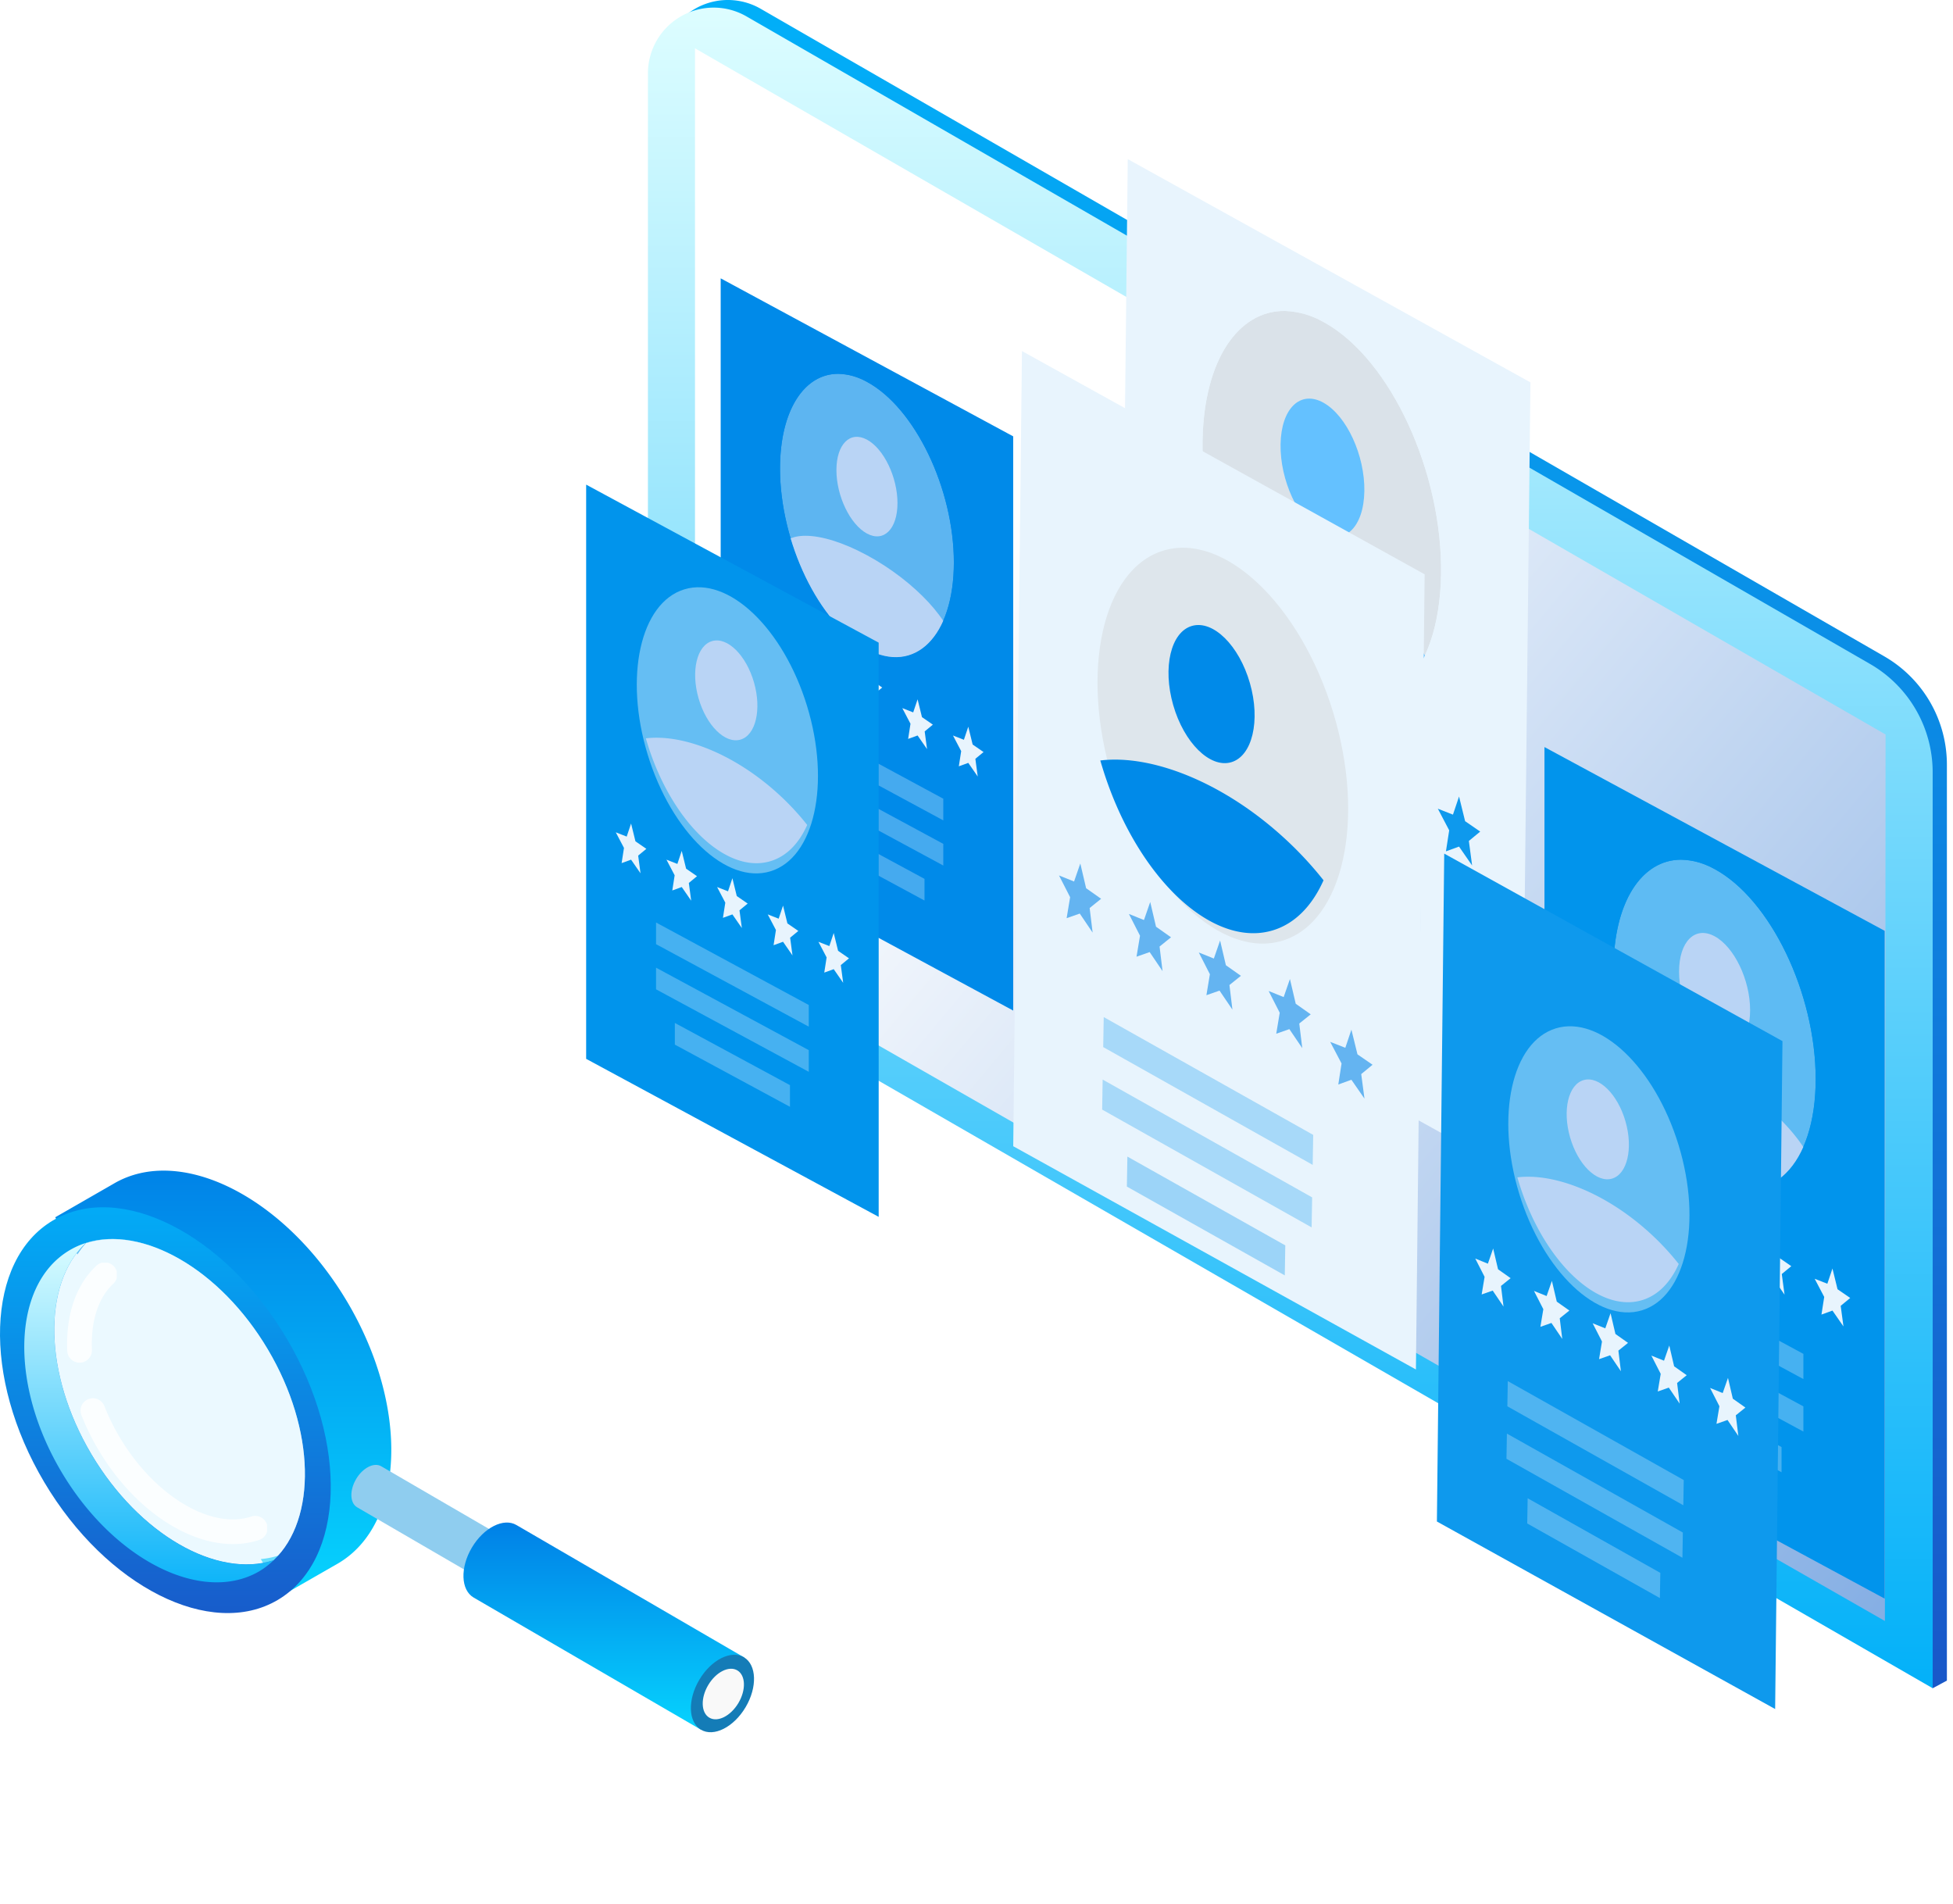 <svg xmlns="http://www.w3.org/2000/svg" xmlns:xlink="http://www.w3.org/1999/xlink" width="600.371" height="585.283" viewBox="0 0 600.371 585.283">
  <defs>
    <linearGradient id="linear-gradient" x1="0.5" x2="0.5" y2="1" gradientUnits="objectBoundingBox">
      <stop offset="0" stop-color="#01b0f9"/>
      <stop offset="1" stop-color="#1957c8"/>
    </linearGradient>
    <linearGradient id="linear-gradient-2" x1="0.5" x2="0.5" y2="1" gradientUnits="objectBoundingBox">
      <stop offset="0" stop-color="#dffeff"/>
      <stop offset="1" stop-color="#01b0f9"/>
    </linearGradient>
    <linearGradient id="linear-gradient-3" x1="0.542" y1="0.044" x2="1.508" y2="1.094" gradientUnits="objectBoundingBox">
      <stop offset="0" stop-color="#fff"/>
      <stop offset="1" stop-color="#548ed9"/>
    </linearGradient>
    <filter id="Path_8911" x="328.619" y="36.429" width="155.867" height="340.408" filterUnits="userSpaceOnUse">
      <feOffset dy="3" input="SourceAlpha"/>
      <feGaussianBlur stdDeviation="4.5" result="blur"/>
      <feFlood flood-opacity="0.161"/>
      <feComposite operator="in" in2="blur"/>
      <feComposite in="SourceGraphic"/>
    </filter>
    <clipPath id="clip-path">
      <path id="Path_8915" data-name="Path 8915" d="M0,40.311c0,31.412,16.566,65.821,37.006,76.86s37.006-5.478,37.006-36.887S57.44,14.463,37.006,3.426A25.9,25.9,0,0,0,24.73,0C10.327,0,0,15.514,0,40.311" fill="none"/>
    </clipPath>
    <clipPath id="clip-path-2">
      <rect id="Rectangle_3795" data-name="Rectangle 3795" width="74.006" height="120.601" fill="none"/>
    </clipPath>
    <clipPath id="clip-path-3">
      <rect id="Rectangle_3796" data-name="Rectangle 3796" width="65.005" height="44.334" fill="none"/>
    </clipPath>
    <clipPath id="clip-path-5">
      <rect id="Rectangle_3798" data-name="Rectangle 3798" width="49.005" height="35.692" fill="none"/>
    </clipPath>
    <filter id="Path_8923" x="433.007" y="235.829" width="31.023" height="39.197" filterUnits="userSpaceOnUse">
      <feOffset dy="3" input="SourceAlpha"/>
      <feGaussianBlur stdDeviation="3" result="blur-2"/>
      <feFlood flood-opacity="0.161"/>
      <feComposite operator="in" in2="blur-2"/>
      <feComposite in="SourceGraphic"/>
    </filter>
    <filter id="Path_8911-2" x="288.424" y="87.819" width="170.867" height="355.407" filterUnits="userSpaceOnUse">
      <feOffset dy="-10" input="SourceAlpha"/>
      <feGaussianBlur stdDeviation="7" result="blur-3"/>
      <feFlood flood-opacity="0.161"/>
      <feComposite operator="in" in2="blur-3"/>
      <feComposite in="SourceGraphic"/>
    </filter>
    <clipPath id="clip-path-6">
      <rect id="Rectangle_3796-3" data-name="Rectangle 3796" width="65.005" height="44.334" fill="#0e99ed"/>
    </clipPath>
    <clipPath id="clip-path-8">
      <rect id="Rectangle_3798-2" data-name="Rectangle 3798" width="49.005" height="35.692" fill="#0e99ed"/>
    </clipPath>
    <filter id="Path_8919" x="315.436" y="257.256" width="31.312" height="39.385" filterUnits="userSpaceOnUse">
      <feOffset dy="3" input="SourceAlpha"/>
      <feGaussianBlur stdDeviation="3" result="blur-4"/>
      <feFlood flood-opacity="0.161"/>
      <feComposite operator="in" in2="blur-4"/>
      <feComposite in="SourceGraphic"/>
    </filter>
    <filter id="Path_8920" x="336.886" y="269.164" width="31.315" height="39.387" filterUnits="userSpaceOnUse">
      <feOffset dy="3" input="SourceAlpha"/>
      <feGaussianBlur stdDeviation="3" result="blur-5"/>
      <feFlood flood-opacity="0.161"/>
      <feComposite operator="in" in2="blur-5"/>
      <feComposite in="SourceGraphic"/>
    </filter>
    <filter id="Path_8921" x="358.327" y="281.062" width="31.314" height="39.381" filterUnits="userSpaceOnUse">
      <feOffset dy="3" input="SourceAlpha"/>
      <feGaussianBlur stdDeviation="3" result="blur-6"/>
      <feFlood flood-opacity="0.161"/>
      <feComposite operator="in" in2="blur-6"/>
      <feComposite in="SourceGraphic"/>
    </filter>
    <filter id="Path_8922" x="379.757" y="292.96" width="31.311" height="39.38" filterUnits="userSpaceOnUse">
      <feOffset dy="3" input="SourceAlpha"/>
      <feGaussianBlur stdDeviation="3" result="blur-7"/>
      <feFlood flood-opacity="0.161"/>
      <feComposite operator="in" in2="blur-7"/>
      <feComposite in="SourceGraphic"/>
    </filter>
    <filter id="Path_8923-2" x="399.918" y="307.497" width="31.023" height="39.197" filterUnits="userSpaceOnUse">
      <feOffset dy="3" input="SourceAlpha"/>
      <feGaussianBlur stdDeviation="3" result="blur-8"/>
      <feFlood flood-opacity="0.161"/>
      <feComposite operator="in" in2="blur-8"/>
      <feComposite in="SourceGraphic"/>
    </filter>
    <filter id="Path_8924" x="188.544" y="52.554" width="155.925" height="291.07" filterUnits="userSpaceOnUse">
      <feOffset dy="3" input="SourceAlpha"/>
      <feGaussianBlur stdDeviation="11" result="blur-9"/>
      <feFlood flood-opacity="0.161"/>
      <feComposite operator="in" in2="blur-9"/>
      <feComposite in="SourceGraphic"/>
    </filter>
    <clipPath id="clip-path-9">
      <path id="Path_8928" data-name="Path 8928" d="M27.172,115.8c0,22.684,11.965,47.538,26.725,55.51s26.723-3.959,26.723-26.643S68.656,97.131,53.9,89.16a18.709,18.709,0,0,0-8.866-2.475c-10.4,0-17.86,11.2-17.86,29.114" transform="translate(-27.171 -86.685)" fill="none"/>
    </clipPath>
    <clipPath id="clip-path-10">
      <rect id="Rectangle_3800" data-name="Rectangle 3800" width="53.447" height="87.098" fill="none"/>
    </clipPath>
    <clipPath id="clip-path-11">
      <rect id="Rectangle_3801" data-name="Rectangle 3801" width="46.949" height="32.019" fill="none"/>
    </clipPath>
    <clipPath id="clip-path-13">
      <rect id="Rectangle_3803" data-name="Rectangle 3803" width="35.394" height="25.777" fill="none"/>
    </clipPath>
    <filter id="Path_8935" x="268.373" y="205.951" width="27.403" height="33.311" filterUnits="userSpaceOnUse">
      <feOffset dy="3" input="SourceAlpha"/>
      <feGaussianBlur stdDeviation="3" result="blur-10"/>
      <feFlood flood-opacity="0.161"/>
      <feComposite operator="in" in2="blur-10"/>
      <feComposite in="SourceGraphic"/>
    </filter>
    <filter id="Path_8936" x="283.956" y="214.372" width="27.4" height="33.311" filterUnits="userSpaceOnUse">
      <feOffset dy="3" input="SourceAlpha"/>
      <feGaussianBlur stdDeviation="3" result="blur-11"/>
      <feFlood flood-opacity="0.161"/>
      <feComposite operator="in" in2="blur-11"/>
      <feComposite in="SourceGraphic"/>
    </filter>
    <filter id="Path_8924-2" x="157.69" y="126.461" width="134.925" height="270.07" filterUnits="userSpaceOnUse">
      <feOffset dy="3" input="SourceAlpha"/>
      <feGaussianBlur stdDeviation="7.5" result="blur-12"/>
      <feFlood flood-opacity="0.161"/>
      <feComposite operator="in" in2="blur-12"/>
      <feComposite in="SourceGraphic"/>
    </filter>
    <filter id="Path_8932" x="180.296" y="244.125" width="27.403" height="33.311" filterUnits="userSpaceOnUse">
      <feOffset dy="3" input="SourceAlpha"/>
      <feGaussianBlur stdDeviation="3" result="blur-13"/>
      <feFlood flood-opacity="0.161"/>
      <feComposite operator="in" in2="blur-13"/>
      <feComposite in="SourceGraphic"/>
    </filter>
    <filter id="Path_8933" x="195.868" y="252.535" width="27.401" height="33.311" filterUnits="userSpaceOnUse">
      <feOffset dy="3" input="SourceAlpha"/>
      <feGaussianBlur stdDeviation="3" result="blur-14"/>
      <feFlood flood-opacity="0.161"/>
      <feComposite operator="in" in2="blur-14"/>
      <feComposite in="SourceGraphic"/>
    </filter>
    <filter id="Path_8934" x="211.444" y="260.946" width="27.401" height="33.311" filterUnits="userSpaceOnUse">
      <feOffset dy="3" input="SourceAlpha"/>
      <feGaussianBlur stdDeviation="3" result="blur-15"/>
      <feFlood flood-opacity="0.161"/>
      <feComposite operator="in" in2="blur-15"/>
      <feComposite in="SourceGraphic"/>
    </filter>
    <filter id="Path_8935-2" x="227.009" y="269.358" width="27.403" height="33.311" filterUnits="userSpaceOnUse">
      <feOffset dy="3" input="SourceAlpha"/>
      <feGaussianBlur stdDeviation="3" result="blur-16"/>
      <feFlood flood-opacity="0.161"/>
      <feComposite operator="in" in2="blur-16"/>
      <feComposite in="SourceGraphic"/>
    </filter>
    <filter id="Path_8936-2" x="242.593" y="277.779" width="27.4" height="33.311" filterUnits="userSpaceOnUse">
      <feOffset dy="3" input="SourceAlpha"/>
      <feGaussianBlur stdDeviation="3" result="blur-17"/>
      <feFlood flood-opacity="0.161"/>
      <feComposite operator="in" in2="blur-17"/>
      <feComposite in="SourceGraphic"/>
    </filter>
    <filter id="Path_8937" x="453.786" y="208.629" width="146.585" height="303.756" filterUnits="userSpaceOnUse">
      <feOffset dy="3" input="SourceAlpha"/>
      <feGaussianBlur stdDeviation="7" result="blur-18"/>
      <feFlood flood-opacity="0.161"/>
      <feComposite operator="in" in2="blur-18"/>
      <feComposite in="SourceGraphic"/>
    </filter>
    <clipPath id="clip-path-17">
      <path id="Path_8941" data-name="Path 8941" d="M0,33.858C0,60.242,13.918,89.147,31.081,98.42s31.078-4.6,31.078-30.985S48.245,12.149,31.081,2.879A21.74,21.74,0,0,0,20.773,0C8.677,0,0,13.03,0,33.858" fill="none"/>
    </clipPath>
    <clipPath id="clip-path-18">
      <rect id="Rectangle_3805" data-name="Rectangle 3805" width="62.16" height="101.297" fill="none"/>
    </clipPath>
    <clipPath id="clip-path-19">
      <rect id="Rectangle_3806" data-name="Rectangle 3806" width="54.604" height="37.238" fill="none"/>
    </clipPath>
    <clipPath id="clip-path-21">
      <rect id="Rectangle_3808" data-name="Rectangle 3808" width="41.164" height="29.98" fill="none"/>
    </clipPath>
    <filter id="Path_8948" x="530.736" y="371.129" width="28.928" height="35.81" filterUnits="userSpaceOnUse">
      <feOffset dy="3" input="SourceAlpha"/>
      <feGaussianBlur stdDeviation="3" result="blur-19"/>
      <feFlood flood-opacity="0.161"/>
      <feComposite operator="in" in2="blur-19"/>
      <feComposite in="SourceGraphic"/>
    </filter>
    <filter id="Path_8949" x="548.847" y="380.909" width="28.928" height="35.81" filterUnits="userSpaceOnUse">
      <feOffset dy="3" input="SourceAlpha"/>
      <feGaussianBlur stdDeviation="3" result="blur-20"/>
      <feFlood flood-opacity="0.161"/>
      <feComposite operator="in" in2="blur-20"/>
      <feComposite in="SourceGraphic"/>
    </filter>
    <filter id="Path_8937-2" x="413.94" y="238.15" width="159.244" height="314.243" filterUnits="userSpaceOnUse">
      <feOffset dy="3" input="SourceAlpha"/>
      <feGaussianBlur stdDeviation="8.5" result="blur-21"/>
      <feFlood flood-opacity="0.161"/>
      <feComposite operator="in" in2="blur-21"/>
      <feComposite in="SourceGraphic"/>
    </filter>
    <filter id="Path_8945" x="443.055" y="375.978" width="29.188" height="35.964" filterUnits="userSpaceOnUse">
      <feOffset dy="3" input="SourceAlpha"/>
      <feGaussianBlur stdDeviation="3" result="blur-22"/>
      <feFlood flood-opacity="0.161"/>
      <feComposite operator="in" in2="blur-22"/>
      <feComposite in="SourceGraphic"/>
    </filter>
    <filter id="Path_8946" x="461.068" y="385.976" width="29.188" height="35.964" filterUnits="userSpaceOnUse">
      <feOffset dy="3" input="SourceAlpha"/>
      <feGaussianBlur stdDeviation="3" result="blur-23"/>
      <feFlood flood-opacity="0.161"/>
      <feComposite operator="in" in2="blur-23"/>
      <feComposite in="SourceGraphic"/>
    </filter>
    <filter id="Path_8947" x="479.072" y="395.974" width="29.188" height="35.964" filterUnits="userSpaceOnUse">
      <feOffset dy="3" input="SourceAlpha"/>
      <feGaussianBlur stdDeviation="3" result="blur-24"/>
      <feFlood flood-opacity="0.161"/>
      <feComposite operator="in" in2="blur-24"/>
      <feComposite in="SourceGraphic"/>
    </filter>
    <filter id="Path_8948-2" x="497.096" y="405.962" width="29.178" height="35.964" filterUnits="userSpaceOnUse">
      <feOffset dy="3" input="SourceAlpha"/>
      <feGaussianBlur stdDeviation="3" result="blur-25"/>
      <feFlood flood-opacity="0.161"/>
      <feComposite operator="in" in2="blur-25"/>
      <feComposite in="SourceGraphic"/>
    </filter>
    <filter id="Path_8949-2" x="515.1" y="415.961" width="29.178" height="35.964" filterUnits="userSpaceOnUse">
      <feOffset dy="3" input="SourceAlpha"/>
      <feGaussianBlur stdDeviation="3" result="blur-26"/>
      <feFlood flood-opacity="0.161"/>
      <feComposite operator="in" in2="blur-26"/>
      <feComposite in="SourceGraphic"/>
    </filter>
    <filter id="Ellipse_1598" x="176.865" y="164.67" width="93.476" height="119.633" filterUnits="userSpaceOnUse">
      <feOffset dy="3" input="SourceAlpha"/>
      <feGaussianBlur stdDeviation="3" result="blur-27"/>
      <feFlood flood-opacity="0.161"/>
      <feComposite operator="in" in2="blur-27"/>
      <feComposite in="SourceGraphic"/>
    </filter>
    <filter id="Ellipse_1598-2" x="444.776" y="299.611" width="93.476" height="119.633" filterUnits="userSpaceOnUse">
      <feOffset dy="3" input="SourceAlpha"/>
      <feGaussianBlur stdDeviation="3" result="blur-28"/>
      <feFlood flood-opacity="0.161"/>
      <feComposite operator="in" in2="blur-28"/>
      <feComposite in="SourceGraphic"/>
    </filter>
    <filter id="Ellipse_1598-3" x="304.206" y="139.401" width="143.411" height="179.598" filterUnits="userSpaceOnUse">
      <feOffset dx="3" dy="3" input="SourceAlpha"/>
      <feGaussianBlur stdDeviation="6.5" result="blur-29"/>
      <feFlood flood-opacity="0.161"/>
      <feComposite operator="in" in2="blur-29"/>
      <feComposite in="SourceGraphic"/>
    </filter>
    <linearGradient id="linear-gradient-4" x1="0.5" x2="0.5" y2="1" gradientUnits="objectBoundingBox">
      <stop offset="0" stop-color="#007ee6"/>
      <stop offset="1" stop-color="#06d3fe"/>
    </linearGradient>
    <clipPath id="clip-path-25">
      <rect id="Rectangle_3775" data-name="Rectangle 3775" width="77.048" height="99.964" fill="none"/>
    </clipPath>
    <clipPath id="clip-path-26">
      <rect id="Rectangle_3776" data-name="Rectangle 3776" width="57.396" height="44.955" fill="none"/>
    </clipPath>
    <clipPath id="clip-path-27">
      <rect id="Rectangle_3777" data-name="Rectangle 3777" width="15.282" height="30.721" fill="none"/>
    </clipPath>
  </defs>
  <g id="Group_10852" data-name="Group 10852" transform="translate(-13653.017 2649.468)">
    <g id="Group_9119" data-name="Group 9119" transform="translate(13833.205 -2649.493)">
      <g id="Group_9108" data-name="Group 9108" transform="translate(-0.004 0.028)">
        <g id="Group_8978" data-name="Group 8978" transform="translate(15.489)">
          <g id="Group_9023" data-name="Group 9023">
            <path id="Path_8587" data-name="Path 8587" d="M571.78,201.78,226.365,2.726a20.2,20.2,0,0,0-30.293,17.507V289.01L584.3,512.736l2.341,6.206,4.372-2.338V235.063a38.417,38.417,0,0,0-19.23-33.281" transform="translate(-188.192 -0.027)" fill="url(#linear-gradient)"/>
            <path id="Path_8589" data-name="Path 8589" d="M589.427,517.452,194.486,289.858V21.08A20.206,20.206,0,0,1,224.779,3.574L570.191,202.628a38.409,38.409,0,0,1,19.234,33.282Z" transform="translate(-190.978 1.462)" fill="url(#linear-gradient-2)"/>
            <path id="Path_8590" data-name="Path 8590" d="M565.521,488.8,199.732,279.617V5.4l366,210.913Z" transform="translate(-181.757 9.453)" fill="url(#linear-gradient-3)"/>
            <path id="Path_8591" data-name="Path 8591" d="M218.831,139.7l-24.939-14.43c-1.108-.64-.83-1.842.623-2.68l10.843-6.253a5.218,5.218,0,0,1,4.632-.355l24.942,14.427c1.108.64.826,1.839-.623,2.68l-10.842,6.25a5.232,5.232,0,0,1-4.635.355" transform="translate(-193.214 203.053)" fill="#507ca0"/>
            <path id="Path_8592" data-name="Path 8592" d="M230.188,146.265l-24.946-14.427c-1.108-.64-.83-1.839.623-2.677l10.843-6.253a5.226,5.226,0,0,1,4.635-.358l24.942,14.43c1.106.64.828,1.839-.626,2.677l-10.843,6.253a5.218,5.218,0,0,1-4.632.355" transform="translate(-173.266 214.593)" fill="#507ca0"/>
            <path id="Path_8605" data-name="Path 8605" d="M226.354,149.73" transform="translate(-134.99 263.032)" fill="#507ca0"/>
            <path id="Path_8620" data-name="Path 8620" d="M261.731,181.795" transform="translate(-72.836 319.367)" fill="#507ca0"/>
            <path id="Path_8650" data-name="Path 8650" d="M254.319,212.307" transform="translate(-85.858 372.973)" fill="#507ca0"/>
            <path id="Path_8652" data-name="Path 8652" d="M218.831,139.4l-24.939-14.42c-1.108-.64-.83-1.842.623-2.677l10.841-6.258a5.226,5.226,0,0,1,4.632-.355l24.944,14.432c1.108.64.826,1.833-.623,2.677l-10.842,6.249a5.215,5.215,0,0,1-4.635.355" transform="translate(-193.214 202.544)" fill="#5e8ab5"/>
            <path id="Path_8653" data-name="Path 8653" d="M230.188,145.975l-24.946-14.427c-1.108-.64-.83-1.839.623-2.677l10.843-6.253a5.226,5.226,0,0,1,4.635-.358l24.942,14.43c1.106.64.828,1.839-.626,2.677l-10.843,6.253a5.226,5.226,0,0,1-4.632.356" transform="translate(-173.266 214.083)" fill="#5e8ab5"/>
          </g>
        </g>
        <g id="Group_9102" data-name="Group 9102" transform="translate(160.564 49.2)">
          <g id="Group_9099" data-name="Group 9099" transform="translate(5.3) rotate(0.974)">
            <g transform="matrix(1, -0.02, 0.02, 1, -346.83, -43.31)" filter="url(#Path_8911)">
              <path id="Path_8911-3" data-name="Path 8911" d="M124.51,311.637,0,244.386V0L122.9,66.385l1.606.867V311.638Z" transform="translate(346.46 46.93) rotate(0.8)" fill="#e8f4fd"/>
            </g>
            <g id="Group_9055" data-name="Group 9055" transform="translate(25.085 45.536)">
              <g id="Group_9054" data-name="Group 9054" clip-path="url(#clip-path)">
                <g id="Group_9053" data-name="Group 9053" transform="translate(-0.001 -0.003)" opacity="0.3">
                  <g id="Group_9052" data-name="Group 9052">
                    <g id="Group_9051" data-name="Group 9051" clip-path="url(#clip-path-2)">
                      <path id="Path_8912" data-name="Path 8912" d="M74.011,80.286c0,31.41-16.566,47.926-37.006,36.887S0,71.726,0,40.312,16.569-7.612,37.006,3.427s37.006,45.447,37.006,76.86" transform="translate(-0.002)" fill="#b8b8b8"/>
                    </g>
                  </g>
                </g>
                <path id="Path_8913" data-name="Path 8913" d="M26,28.207c0,11.036-5.82,16.839-13,12.96S0,25.2,0,14.164,5.823-2.675,13,1.2s13,15.966,13,27" transform="translate(24.001 26.815)" fill="#64c1ff"/>
                <path id="Path_8914" data-name="Path 8914" d="M74.011,48.249c0,11.036-16.566,11.036-37.006,0S0,19.316,0,8.277s16.566-11.033,37.006,0S74.011,37.214,74.011,48.249" transform="translate(-0.003 68.925)" fill="#64c1ff"/>
              </g>
            </g>
            <g id="Group_9058" data-name="Group 9058" transform="translate(29.586 210.481)" opacity="0.3">
              <g id="Group_9057" data-name="Group 9057">
                <g id="Group_9056" data-name="Group 9056" clip-path="url(#clip-path-3)">
                  <path id="Path_8916" data-name="Path 8916" d="M65,44.334,0,9.225V0L65,35.112Z" fill="#64b4f1"/>
                </g>
              </g>
            </g>
            <g id="Group_9061" data-name="Group 9061" transform="translate(29.586 191.267)" opacity="0.3">
              <g id="Group_9060" data-name="Group 9060">
                <g id="Group_9059" data-name="Group 9059" clip-path="url(#clip-path-3)">
                  <path id="Path_8917" data-name="Path 8917" d="M65,44.334,0,9.225V0L65,35.112Z" transform="translate(0 0.001)" fill="#64b4f1"/>
                </g>
              </g>
            </g>
            <g id="Group_9064" data-name="Group 9064" transform="translate(37.585 234.016)" opacity="0.3">
              <g id="Group_9063" data-name="Group 9063">
                <g id="Group_9062" data-name="Group 9062" clip-path="url(#clip-path-5)">
                  <path id="Path_8918" data-name="Path 8918" d="M49,35.691,0,9.222V0L49,26.469Z" transform="translate(0.001 0.001)" fill="#7364ff"/>
                </g>
              </g>
            </g>
            <path id="Path_8919-2" data-name="Path 8919" d="M6.505,0,8.369,7.581l4.645,3.2L9.525,13.658l1,7.543-4.02-5.807L2.486,16.855l1-6.459L0,3.752,4.645,5.565Z" transform="translate(12.452 144.976)" fill="#7364ff"/>
            <path id="Path_8920-2" data-name="Path 8920" d="M6.505,0,8.373,7.581l4.645,3.2L9.528,13.66l1,7.543L6.505,15.394,2.483,16.855l1-6.459L0,3.752,4.645,5.565Z" transform="translate(34.014 156.623)" fill="#7364ff"/>
            <path id="Path_8921-2" data-name="Path 8921" d="M6.505,0,8.373,7.581l4.645,3.2-3.49,2.87,1,7.546L6.5,15.4,2.483,16.855l1-6.459L0,3.752,4.649,5.565Z" transform="translate(55.578 168.271)" fill="#7364ff"/>
            <path id="Path_8922-2" data-name="Path 8922" d="M6.505,0,8.369,7.581l4.645,3.2L9.525,13.65l1,7.546L6.5,15.4l-4.017,1.46,1-6.459L0,3.752l4.642,1.82Z" transform="translate(77.145 179.918)" fill="#7364ff"/>
          </g>
          <g transform="matrix(1, 0, 0, 1, -340.75, -49.2)" filter="url(#Path_8923)">
            <path id="Path_8923-3" data-name="Path 8923" d="M102.036,129.726l1.864,7.581,4.642,3.2-3.487,2.873,1,7.543-4.023-5.806-4.023,1.461,1-6.459-3.49-6.644,4.645,1.819Z" transform="translate(346.49 112.1)" fill="#0e99ed"/>
          </g>
        </g>
        <g id="Group_9104" data-name="Group 9104" transform="translate(127.655 120.978)">
          <g id="Group_9099-2" data-name="Group 9099" transform="translate(5.3) rotate(0.974)">
            <g transform="matrix(1, -0.02, 0.02, 1, -315.15, -115.64)" filter="url(#Path_8911-2)">
              <path id="Path_8911-4" data-name="Path 8911" d="M124.51,311.637,0,244.386V0L124.51,67.252Z" transform="translate(313.77 118.82) rotate(0.8)" fill="#e8f4fd"/>
            </g>
            <g id="Group_9058-2" data-name="Group 9058" transform="translate(29.411 210.384)" opacity="0.3">
              <g id="Group_9057-2" data-name="Group 9057">
                <g id="Group_9056-2" data-name="Group 9056" clip-path="url(#clip-path-6)">
                  <path id="Path_8916-2" data-name="Path 8916" d="M65,44.334,0,9.225V0L65,35.112Z" fill="#0e99ed"/>
                </g>
              </g>
            </g>
            <g id="Group_9061-2" data-name="Group 9061" transform="translate(29.411 191.17)" opacity="0.3">
              <g id="Group_9060-2" data-name="Group 9060">
                <g id="Group_9059-2" data-name="Group 9059" clip-path="url(#clip-path-3)">
                  <path id="Path_8917-2" data-name="Path 8917" d="M65,44.334,0,9.225V0L65,35.112Z" transform="translate(0 0.001)" fill="#0e99ed"/>
                </g>
              </g>
            </g>
            <g id="Group_9064-2" data-name="Group 9064" transform="translate(37.41 233.92)" opacity="0.35">
              <g id="Group_9063-2" data-name="Group 9063">
                <g id="Group_9062-2" data-name="Group 9062" clip-path="url(#clip-path-8)">
                  <path id="Path_8918-2" data-name="Path 8918" d="M49,35.691,0,9.222V0L49,26.469Z" transform="translate(0.001 0.001)" fill="#0e99ed"/>
                </g>
              </g>
            </g>
            <g transform="matrix(1, -0.02, 0.02, 1, -315.15, -115.64)" filter="url(#Path_8919)">
              <path id="Path_8919-3" data-name="Path 8919" d="M6.505,0,8.369,7.581l4.645,3.2L9.525,13.658l1,7.543-4.02-5.807L2.486,16.855l1-6.459L0,3.752,4.645,5.565Z" transform="translate(324.73 263.26) rotate(0.8)" fill="#64b4f1"/>
            </g>
            <g transform="matrix(1, -0.02, 0.02, 1, -315.15, -115.64)" filter="url(#Path_8920)">
              <path id="Path_8920-3" data-name="Path 8920" d="M6.505,0,8.373,7.581l4.645,3.2L9.528,13.66l1,7.543L6.505,15.394,2.483,16.855l1-6.459L0,3.752,4.645,5.565Z" transform="translate(346.18 275.16) rotate(0.8)" fill="#64b4f1"/>
            </g>
            <g transform="matrix(1, -0.02, 0.02, 1, -315.15, -115.64)" filter="url(#Path_8921)">
              <path id="Path_8921-3" data-name="Path 8921" d="M6.505,0,8.373,7.581l4.645,3.2-3.49,2.87,1,7.546L6.5,15.4,2.483,16.855l1-6.459L0,3.752,4.649,5.565Z" transform="translate(367.62 287.06) rotate(0.8)" fill="#64b4f1"/>
            </g>
            <g transform="matrix(1, -0.02, 0.02, 1, -315.15, -115.64)" filter="url(#Path_8922)">
              <path id="Path_8922-3" data-name="Path 8922" d="M6.505,0,8.369,7.581l4.645,3.2L9.525,13.65l1,7.546L6.5,15.4l-4.017,1.46,1-6.459L0,3.752l4.642,1.82Z" transform="translate(389.05 298.96) rotate(0.8)" fill="#64b4f1"/>
            </g>
          </g>
          <g transform="matrix(1, 0, 0, 1, -307.84, -120.98)" filter="url(#Path_8923-2)">
            <path id="Path_8923-4" data-name="Path 8923" d="M102.036,129.726l1.864,7.581,4.642,3.2-3.487,2.873,1,7.543-4.023-5.806-4.023,1.461,1-6.459-3.49-6.644,4.645,1.819Z" transform="translate(313.4 183.77)" fill="#64b4f1"/>
          </g>
        </g>
        <g id="Group_9103" data-name="Group 9103" transform="translate(41.364 82.549)">
          <g transform="matrix(1, 0, 0, 1, -221.55, -82.55)" filter="url(#Path_8924)">
            <path id="Path_8924-3" data-name="Path 8924" d="M110.48,300.022,20.556,251.454V74.952l89.924,48.574Z" transform="translate(200.99 7.6)" fill="#008ae9"/>
          </g>
          <g id="Group_9071" data-name="Group 9071" transform="translate(18.232 32.345)">
            <g id="Group_9070" data-name="Group 9070" clip-path="url(#clip-path-9)">
              <g id="Group_9069" data-name="Group 9069" transform="translate(0.001)" opacity="0.4">
                <g id="Group_9068" data-name="Group 9068">
                  <g id="Group_9067" data-name="Group 9067" clip-path="url(#clip-path-10)">
                    <path id="Path_8925" data-name="Path 8925" d="M80.62,144.667c0,22.686-11.962,34.612-26.723,26.643S27.172,138.484,27.172,115.8,39.137,81.187,53.9,89.16s26.72,32.821,26.72,55.507" transform="translate(-27.172 -86.685)" fill="#e8f4fd"/>
                  </g>
                </g>
              </g>
              <path id="Path_8926" data-name="Path 8926" d="M52.238,114.083c0,7.971-4.2,12.157-9.385,9.36s-9.385-11.533-9.385-19.5,4.2-12.157,9.385-9.362,9.385,11.535,9.385,19.5" transform="translate(-16.124 -74.342)" fill="#b9d4f5"/>
              <path id="Path_8927" data-name="Path 8927" d="M80.62,139.588c0,7.971-11.962,7.971-26.725,0s-26.723-20.9-26.723-28.864,11.965-7.971,26.723,0,26.725,20.9,26.725,28.868" transform="translate(-27.171 -54.961)" fill="#b9d4f5"/>
            </g>
          </g>
          <g id="Group_9074" data-name="Group 9074" transform="translate(21.48 151.473)" opacity="0.3">
            <g id="Group_9073" data-name="Group 9073">
              <g id="Group_9072" data-name="Group 9072" clip-path="url(#clip-path-11)">
                <path id="Path_8929" data-name="Path 8929" d="M75.3,161.915,28.35,136.557V129.9L75.3,155.256Z" transform="translate(-28.35 -129.896)" fill="#e8f4fd"/>
              </g>
            </g>
          </g>
          <g id="Group_9077" data-name="Group 9077" transform="translate(21.48 137.594)" opacity="0.3">
            <g id="Group_9076" data-name="Group 9076">
              <g id="Group_9075" data-name="Group 9075" clip-path="url(#clip-path-11)">
                <path id="Path_8930" data-name="Path 8930" d="M75.3,156.881,28.35,131.523v-6.661L75.3,150.22Z" transform="translate(-28.35 -124.862)" fill="#e8f4fd"/>
              </g>
            </g>
          </g>
          <g id="Group_9080" data-name="Group 9080" transform="translate(27.258 168.47)" opacity="0.3">
            <g id="Group_9079" data-name="Group 9079">
              <g id="Group_9078" data-name="Group 9078" clip-path="url(#clip-path-13)">
                <path id="Path_8931" data-name="Path 8931" d="M65.839,161.838,30.446,142.722v-6.661l35.393,19.116Z" transform="translate(-30.445 -136.061)" fill="#e8f4fd"/>
              </g>
            </g>
          </g>
          <path id="Path_8932-2" data-name="Path 8932" d="M28.564,112.735l1.346,5.475,3.355,2.313-2.52,2.076.725,5.447-2.906-4.193-2.906,1.056.725-4.665-2.522-4.8,3.358,1.313Z" transform="translate(-14.757 -8.572)" fill="#e8f4fd"/>
          <path id="Path_8933-2" data-name="Path 8933" d="M34.214,115.786l1.346,5.475,3.355,2.313L36.4,125.65l.722,5.447-2.9-4.193-2.906,1.056.725-4.668-2.522-4.8,3.358,1.31Z" transform="translate(-4.831 -3.212)" fill="#e8f4fd"/>
          <path id="Path_8934-2" data-name="Path 8934" d="M39.861,118.837l1.346,5.475,3.355,2.313-2.52,2.076.725,5.447-2.906-4.193-2.906,1.056.725-4.665-2.52-4.8,3.355,1.313Z" transform="translate(5.095 2.149)" fill="#e8f4fd"/>
          <g transform="matrix(1, 0, 0, 1, -221.55, -82.55)" filter="url(#Path_8935)">
            <path id="Path_8935-3" data-name="Path 8935" d="M45.51,121.889l1.343,5.475,3.355,2.313-2.52,2.076.727,5.447-2.906-4.193L42.6,134.064l.725-4.668-2.52-4.8,3.355,1.313Z" transform="translate(236.57 90.06)" fill="#e8f4fd"/>
          </g>
          <g transform="matrix(1, 0, 0, 1, -221.55, -82.55)" filter="url(#Path_8936)">
            <path id="Path_8936-3" data-name="Path 8936" d="M51.16,124.94l1.343,5.475,3.355,2.313-2.52,2.076.727,5.447-2.906-4.193-2.906,1.056.725-4.668-2.52-4.8,3.355,1.313Z" transform="translate(246.5 95.43)" fill="#e8f4fd"/>
          </g>
        </g>
        <g id="Group_9105" data-name="Group 9105" transform="translate(0 145.956)">
          <g transform="matrix(1, 0, 0, 1, -180.18, -145.96)" filter="url(#Path_8924-2)">
            <path id="Path_8924-4" data-name="Path 8924" d="M110.48,300.022,20.556,251.454V74.952l89.924,48.574Z" transform="translate(159.63 71.01)" fill="#0194ec"/>
          </g>
          <g id="Group_9074-2" data-name="Group 9074" transform="translate(21.491 151.473)" opacity="0.3">
            <g id="Group_9073-2" data-name="Group 9073">
              <g id="Group_9072-2" data-name="Group 9072" clip-path="url(#clip-path-11)">
                <path id="Path_8929-2" data-name="Path 8929" d="M75.3,161.915,28.35,136.557V129.9L75.3,155.256Z" transform="translate(-28.35 -129.896)" fill="#e8f4fd"/>
              </g>
            </g>
          </g>
          <g id="Group_9077-2" data-name="Group 9077" transform="translate(21.491 137.594)" opacity="0.3">
            <g id="Group_9076-2" data-name="Group 9076">
              <g id="Group_9075-2" data-name="Group 9075" clip-path="url(#clip-path-11)">
                <path id="Path_8930-2" data-name="Path 8930" d="M75.3,156.881,28.35,131.523v-6.661L75.3,150.22Z" transform="translate(-28.35 -124.862)" fill="#e8f4fd"/>
              </g>
            </g>
          </g>
          <g id="Group_9080-2" data-name="Group 9080" transform="translate(27.269 168.47)" opacity="0.3">
            <g id="Group_9079-2" data-name="Group 9079">
              <g id="Group_9078-2" data-name="Group 9078" clip-path="url(#clip-path-13)">
                <path id="Path_8931-2" data-name="Path 8931" d="M65.839,161.838,30.446,142.722v-6.661l35.393,19.116Z" transform="translate(-30.445 -136.061)" fill="#e8f4fd"/>
              </g>
            </g>
          </g>
          <g transform="matrix(1, 0, 0, 1, -180.18, -145.96)" filter="url(#Path_8932)">
            <path id="Path_8932-3" data-name="Path 8932" d="M28.564,112.735l1.346,5.475,3.355,2.313-2.52,2.076.725,5.447-2.906-4.193-2.906,1.056.725-4.665-2.522-4.8,3.358,1.313Z" transform="translate(165.43 137.39)" fill="#e8f4fd"/>
          </g>
          <g transform="matrix(1, 0, 0, 1, -180.18, -145.96)" filter="url(#Path_8933)">
            <path id="Path_8933-3" data-name="Path 8933" d="M34.214,115.786l1.346,5.475,3.355,2.313L36.4,125.65l.722,5.447-2.9-4.193-2.906,1.056.725-4.668-2.522-4.8,3.358,1.31Z" transform="translate(175.35 142.75)" fill="#e8f4fd"/>
          </g>
          <g transform="matrix(1, 0, 0, 1, -180.18, -145.96)" filter="url(#Path_8934)">
            <path id="Path_8934-3" data-name="Path 8934" d="M39.861,118.837l1.346,5.475,3.355,2.313-2.52,2.076.725,5.447-2.906-4.193-2.906,1.056.725-4.665-2.52-4.8,3.355,1.313Z" transform="translate(185.28 148.11)" fill="#e8f4fd"/>
          </g>
          <g transform="matrix(1, 0, 0, 1, -180.18, -145.96)" filter="url(#Path_8935-2)">
            <path id="Path_8935-4" data-name="Path 8935" d="M45.51,121.889l1.343,5.475,3.355,2.313-2.52,2.076.727,5.447-2.906-4.193L42.6,134.064l.725-4.668-2.52-4.8,3.355,1.313Z" transform="translate(195.2 153.47)" fill="#e8f4fd"/>
          </g>
          <g transform="matrix(1, 0, 0, 1, -180.18, -145.96)" filter="url(#Path_8936-2)">
            <path id="Path_8936-4" data-name="Path 8936" d="M51.16,124.94l1.343,5.475,3.355,2.313-2.52,2.076.727,5.447-2.906-4.193-2.906,1.056.725-4.668-2.52-4.8,3.355,1.313Z" transform="translate(205.13 158.84)" fill="#e8f4fd"/>
          </g>
        </g>
        <g id="Group_9100" data-name="Group 9100" transform="translate(294.602 226.626)">
          <g transform="matrix(1, 0, 0, 1, -474.79, -226.63)" filter="url(#Path_8937)">
            <path id="Path_8937-3" data-name="Path 8937" d="M104.585,261.756,0,205.271V0L104.585,56.485Z" transform="translate(474.79 226.63)" fill="#0194ec"/>
          </g>
          <g id="Group_9086" data-name="Group 9086" transform="translate(21.213 37.617)" clip-path="url(#clip-path-17)">
            <g id="Group_9085" data-name="Group 9085" opacity="0.4">
              <g id="Group_9084" data-name="Group 9084">
                <g id="Group_9083" data-name="Group 9083" clip-path="url(#clip-path-18)">
                  <path id="Path_8938" data-name="Path 8938" d="M62.16,67.437c0,26.385-13.912,40.255-31.078,30.985S0,60.244,0,33.861,13.918-6.4,31.081,2.879,62.16,41.058,62.16,67.438" transform="translate(0 -0.002)" fill="#e8f4fd"/>
                </g>
              </g>
            </g>
            <path id="Path_8939" data-name="Path 8939" d="M21.841,23.7c0,9.27-4.89,14.143-10.92,10.885S0,21.166,0,11.9,4.886-2.246,10.92,1.011,21.841,14.423,21.841,23.7" transform="translate(20.161 22.523)" fill="#b9d4f5"/>
            <path id="Path_8940" data-name="Path 8940" d="M62.16,40.525c0,9.273-13.912,9.27-31.081,0S0,16.221,0,6.951s13.915-9.27,31.078,0S62.16,31.255,62.16,40.525" transform="translate(0 57.895)" fill="#b9d4f5"/>
          </g>
          <g id="Group_9090" data-name="Group 9090" transform="translate(24.992 176.161)" opacity="0.3">
            <g id="Group_9089" data-name="Group 9089">
              <g id="Group_9088" data-name="Group 9088" clip-path="url(#clip-path-19)">
                <path id="Path_8942" data-name="Path 8942" d="M54.6,37.238,0,7.747V0L54.6,29.491Z" transform="translate(-0.001 0.001)" fill="#e8f4fd"/>
              </g>
            </g>
          </g>
          <g id="Group_9093" data-name="Group 9093" transform="translate(24.992 160.023)" opacity="0.3">
            <g id="Group_9092" data-name="Group 9092">
              <g id="Group_9091" data-name="Group 9091" clip-path="url(#clip-path-19)">
                <path id="Path_8943" data-name="Path 8943" d="M54.6,37.238,0,7.747V0L54.6,29.491Z" transform="translate(-0.001 0.001)" fill="#e8f4fd"/>
              </g>
            </g>
          </g>
          <g id="Group_9096" data-name="Group 9096" transform="translate(31.712 195.929)" opacity="0.3">
            <g id="Group_9095" data-name="Group 9095">
              <g id="Group_9094" data-name="Group 9094" clip-path="url(#clip-path-21)">
                <path id="Path_8944" data-name="Path 8944" d="M41.165,29.982,0,7.75V0L41.165,22.235Z" transform="translate(0.001 -0.001)" fill="#e8f4fd"/>
              </g>
            </g>
          </g>
          <path id="Path_8945-2" data-name="Path 8945" d="M5.467,0,7.039,6.368l3.9,2.691L8,11.472l.848,6.338-3.38-4.879L2.088,14.16l.844-5.428L0,3.151,3.9,4.678Z" transform="translate(10.599 121.141)" fill="#e8f4fd"/>
          <path id="Path_8946-2" data-name="Path 8946" d="M5.47,0,7.039,6.368l3.9,2.69L8.006,11.472l.846,6.338L5.47,12.931,2.09,14.159l.844-5.425L0,3.151,3.9,4.677Z" transform="translate(28.711 130.923)" fill="#e8f4fd"/>
          <path id="Path_8947-2" data-name="Path 8947" d="M5.47,0,7.039,6.368l3.9,2.69L8,11.469l.853,6.341L5.47,12.931,2.09,14.159l.844-5.428L0,3.151,3.9,4.678Z" transform="translate(46.824 140.707)" fill="#e8f4fd"/>
          <g transform="matrix(1, 0, 0, 1, -474.79, -226.63)" filter="url(#Path_8948)">
            <path id="Path_8948-3" data-name="Path 8948" d="M5.467,0,7.028,6.368l3.9,2.69L8,11.472l.848,6.338-3.38-4.879L2.084,14.159l.847-5.425L0,3.151,3.9,4.678Z" transform="translate(539.74 377.13)" fill="#e8f4fd"/>
          </g>
          <g transform="matrix(1, 0, 0, 1, -474.79, -226.63)" filter="url(#Path_8949)">
            <path id="Path_8949-3" data-name="Path 8949" d="M5.47,0,7.028,6.371l3.9,2.686L8,11.472l.853,6.338L5.47,12.931,2.087,14.159l.847-5.425L0,3.151,3.9,4.678Z" transform="translate(557.85 386.91)" fill="#e8f4fd"/>
          </g>
        </g>
        <g id="Group_9101" data-name="Group 9101" transform="translate(261.807 263.139) rotate(0.974)">
          <g transform="matrix(1, -0.02, 0.02, 1, -446.4, -255.59)" filter="url(#Path_8937-2)">
            <path id="Path_8937-4" data-name="Path 8937" d="M104.585,261.756,0,205.271V0L104.585,56.485Z" transform="translate(443.09 260.65) rotate(0.8)" fill="#0e99ed"/>
          </g>
          <g id="Group_9090-2" data-name="Group 9090" transform="translate(24.257 177.121)" opacity="0.3">
            <g id="Group_9089-2" data-name="Group 9089">
              <g id="Group_9088-2" data-name="Group 9088" clip-path="url(#clip-path-19)">
                <path id="Path_8942-2" data-name="Path 8942" d="M54.6,37.238,0,7.747V0L54.6,29.491Z" transform="translate(-0.001 0.001)" fill="#e8f4fd"/>
              </g>
            </g>
          </g>
          <g id="Group_9093-2" data-name="Group 9093" transform="translate(24.257 160.984)" opacity="0.3">
            <g id="Group_9092-2" data-name="Group 9092">
              <g id="Group_9091-2" data-name="Group 9091" clip-path="url(#clip-path-19)">
                <path id="Path_8943-2" data-name="Path 8943" d="M54.6,37.238,0,7.747V0L54.6,29.491Z" transform="translate(-0.001 0.001)" fill="#e8f4fd"/>
              </g>
            </g>
          </g>
          <g id="Group_9096-2" data-name="Group 9096" transform="translate(30.977 196.89)" opacity="0.3">
            <g id="Group_9095-2" data-name="Group 9095">
              <g id="Group_9094-2" data-name="Group 9094" clip-path="url(#clip-path-21)">
                <path id="Path_8944-2" data-name="Path 8944" d="M41.165,29.982,0,7.75V0L41.165,22.235Z" transform="translate(0.001 -0.001)" fill="#e8f4fd"/>
              </g>
            </g>
          </g>
          <g transform="matrix(1, -0.02, 0.02, 1, -446.4, -255.59)" filter="url(#Path_8945)">
            <path id="Path_8945-3" data-name="Path 8945" d="M5.467,0,7.039,6.368l3.9,2.691L8,11.472l.848,6.338-3.38-4.879L2.088,14.16l.844-5.428L0,3.151,3.9,4.678Z" transform="translate(452.3 381.98) rotate(0.8)" fill="#e8f4fd"/>
          </g>
          <g transform="matrix(1, -0.02, 0.02, 1, -446.4, -255.59)" filter="url(#Path_8946)">
            <path id="Path_8946-3" data-name="Path 8946" d="M5.47,0,7.039,6.368l3.9,2.69L8.006,11.472l.846,6.338L5.47,12.931,2.09,14.159l.844-5.425L0,3.151,3.9,4.677Z" transform="translate(470.32 391.98) rotate(0.8)" fill="#e8f4fd"/>
          </g>
          <g transform="matrix(1, -0.02, 0.02, 1, -446.4, -255.59)" filter="url(#Path_8947)">
            <path id="Path_8947-3" data-name="Path 8947" d="M5.47,0,7.039,6.368l3.9,2.69L8,11.469l.853,6.341L5.47,12.931,2.09,14.159l.844-5.428L0,3.151,3.9,4.678Z" transform="translate(488.32 401.97) rotate(0.8)" fill="#e8f4fd"/>
          </g>
          <g transform="matrix(1, -0.02, 0.02, 1, -446.4, -255.59)" filter="url(#Path_8948-2)">
            <path id="Path_8948-4" data-name="Path 8948" d="M5.467,0,7.028,6.368l3.9,2.69L8,11.472l.848,6.338-3.38-4.879L2.084,14.159l.847-5.425L0,3.151,3.9,4.678Z" transform="translate(506.34 411.96) rotate(0.8)" fill="#e8f4fd"/>
          </g>
          <g transform="matrix(1, -0.02, 0.02, 1, -446.4, -255.59)" filter="url(#Path_8949-2)">
            <path id="Path_8949-4" data-name="Path 8949" d="M5.47,0,7.028,6.371l3.9,2.686L8,11.472l.853,6.338L5.47,12.931,2.087,14.159l.847-5.425L0,3.151,3.9,4.678Z" transform="translate(524.35 421.96) rotate(0.8)" fill="#e8f4fd"/>
          </g>
        </g>
      </g>
      <g id="Group_9110" data-name="Group 9110" transform="translate(5.677 170.7)">
        <g transform="matrix(1, 0, 0, 1, -185.87, -170.68)" filter="url(#Ellipse_1598)">
          <ellipse id="Ellipse_1598-4" data-name="Ellipse 1598" cx="25.61" cy="45.309" rx="25.61" ry="45.309" transform="translate(185.87 185.65) rotate(-17)" fill="#65bef3"/>
        </g>
        <path id="Intersection_1" data-name="Intersection 1" d="M.382,1.487Q.184.838,0,.192c11.332-1.386,27.065,4.733,40.5,16.9a79.822,79.822,0,0,1,9.1,9.72c-2.5,5.614-6.292,9.6-11.212,11.107a14.938,14.938,0,0,1-4.4.654C21.3,38.571,6.991,23.227.382,1.487Z" transform="translate(12.679 56.083)" fill="#b9d4f5"/>
        <ellipse id="Ellipse_1599" data-name="Ellipse 1599" cx="8.864" cy="15.76" rx="8.864" ry="15.76" transform="translate(24.528 28.823) rotate(-16.024)" fill="#b9d4f5"/>
      </g>
      <g id="Group_9112" data-name="Group 9112" transform="translate(273.588 305.641)">
        <g transform="matrix(1, 0, 0, 1, -453.78, -305.62)" filter="url(#Ellipse_1598-2)">
          <ellipse id="Ellipse_1598-5" data-name="Ellipse 1598" cx="25.61" cy="45.309" rx="25.61" ry="45.309" transform="translate(453.78 320.59) rotate(-17)" fill="#65bef3"/>
        </g>
        <path id="Intersection_1-2" data-name="Intersection 1" d="M.382,1.487Q.184.838,0,.192c11.332-1.386,27.065,4.733,40.5,16.9a79.822,79.822,0,0,1,9.1,9.72c-2.5,5.614-6.292,9.6-11.212,11.107a14.938,14.938,0,0,1-4.4.654C21.3,38.571,6.991,23.227.382,1.487Z" transform="translate(12.679 56.083)" fill="#b9d4f5"/>
        <ellipse id="Ellipse_1599-2" data-name="Ellipse 1599" cx="8.864" cy="15.76" rx="8.864" ry="15.76" transform="translate(24.528 28.823) rotate(-16.024)" fill="#b9d4f5"/>
      </g>
      <g id="Group_9111" data-name="Group 9111" transform="translate(140.518 155.922)">
        <g transform="matrix(1, 0, 0, 1, -320.71, -155.9)" filter="url(#Ellipse_1598-3)">
          <ellipse id="Ellipse_1598-6" data-name="Ellipse 1598" cx="35.428" cy="62.68" rx="35.428" ry="62.68" transform="translate(320.71 176.62) rotate(-17)" fill="#dee6ec"/>
        </g>
        <path id="Intersection_1-3" data-name="Intersection 1" d="M.533,2.056Q.254,1.161,0,.267C15.677-1.648,37.442,6.813,56.024,23.643a110.431,110.431,0,0,1,12.6,13.446c-3.46,7.767-8.709,13.274-15.51,15.365a20.661,20.661,0,0,1-6.09.9C29.47,53.362,9.669,32.134.533,2.056Z" transform="translate(17.54 77.59)" fill="#008ae9"/>
        <ellipse id="Ellipse_1599-3" data-name="Ellipse 1599" cx="12.264" cy="21.802" rx="12.264" ry="21.802" transform="translate(33.932 39.877) rotate(-16.024)" fill="#008ae9"/>
      </g>
    </g>
    <g id="Group_9763" data-name="Group 9763" transform="translate(12475.514 -2778.689)">
      <g id="Group_9022" data-name="Group 9022" transform="translate(1177.503 489.04)">
        <path id="Path_8841" data-name="Path 8841" d="M250.155,133.6c-19.108-32.2-51.276-48.4-71.849-36.193l-17.883,10.276,6.856,11.4a26.429,26.429,0,0,1,3.9-4.828c17.392-5.629,41.32,7.829,56.029,32.615s15.057,52.235,1.784,64.806a26.077,26.077,0,0,1-5.369,1.067l6.686,11.116L247.5,214c20.573-12.21,21.761-48.208,2.656-80.407" transform="translate(-143.454 -93.335)" fill="url(#linear-gradient-4)"/>
        <path id="Path_8842" data-name="Path 8842" d="M237.523,140.559c-19.107-32.2-51.275-48.4-71.849-36.195s-21.763,48.208-2.656,80.407,51.274,48.4,71.849,36.193,21.763-48.208,2.656-80.4m-3.975,68.222c-17.393,5.63-41.321-7.828-56.03-32.615s-15.057-52.235-1.783-64.806c17.393-5.629,41.32,7.829,56.029,32.616s15.057,52.235,1.784,64.8" transform="translate(-149.431 -89.03)" fill="url(#linear-gradient)"/>
        <path id="Path_8843" data-name="Path 8843" d="M175.329,173.307c-14.709-24.785-15.057-52.235-1.783-64.8,7.587-2.456,16.416-1.276,25.183,2.888-10.75-5.125-21.6-5.8-30.124-.734-17.521,10.4-18.629,40.891-2.476,68.11s43.451,40.86,60.972,30.462a24.138,24.138,0,0,0,4.259-3.307c-17.4,5.63-41.321-7.828-56.03-32.615" transform="translate(-147.242 -86.172)" fill="url(#linear-gradient-2)"/>
        <g id="Group_8999" data-name="Group 8999" transform="translate(16.686 21.059)" opacity="0.47">
          <g id="Group_8998" data-name="Group 8998">
            <g id="Group_8997" data-name="Group 8997" clip-path="url(#clip-path-25)">
              <path id="Path_8844" data-name="Path 8844" d="M226.87,141.1c-14.709-24.787-38.637-38.245-56.029-32.615-13.276,12.57-12.926,40.019,1.783,64.8s38.636,38.245,56.03,32.615c13.273-12.57,12.923-40.018-1.784-64.8" transform="translate(-161.223 -107.217)" fill="#d4f2ff"/>
            </g>
          </g>
        </g>
        <g id="Group_9002" data-name="Group 9002" transform="translate(24.714 69.837)" opacity="0.8">
          <g id="Group_9001" data-name="Group 9001">
            <g id="Group_9000" data-name="Group 9000" clip-path="url(#clip-path-26)">
              <path id="Path_8845" data-name="Path 8845" d="M213.778,186.644c-14.4,0-30.728-11.089-41.327-28.951a73.932,73.932,0,0,1-5.3-10.826,3.8,3.8,0,0,1,7.076-2.759,66.179,66.179,0,0,0,4.75,9.71c10.627,17.91,27.969,28.4,40.341,24.391a3.8,3.8,0,1,1,2.339,7.225,25.527,25.527,0,0,1-7.884,1.211" transform="translate(-166.896 -141.689)" fill="#fff"/>
            </g>
          </g>
        </g>
        <g id="Group_9005" data-name="Group 9005" transform="translate(20.626 28.316)" opacity="0.8">
          <g id="Group_9004" data-name="Group 9004">
            <g id="Group_9003" data-name="Group 9003" clip-path="url(#clip-path-27)">
              <path id="Path_8846" data-name="Path 8846" d="M167.843,143.068a3.8,3.8,0,0,1-3.791-3.637c-.464-10.966,2.672-20.216,8.828-26.045a3.8,3.8,0,1,1,5.22,5.514c-4.537,4.3-6.832,11.473-6.461,20.211A3.8,3.8,0,0,1,168,143.065h-.163" transform="translate(-164.007 -112.346)" fill="#fff"/>
            </g>
          </g>
        </g>
        <path id="Path_8847" data-name="Path 8847" d="M227.228,160.6c2.062-3.474,5.533-5.221,7.753-3.9l39.578,23.01-7.539,12.534-39.5-22.964c-2.219-1.316-2.348-5.2-.287-8.674" transform="translate(-117.752 -65.805)" fill="#8fcdef"/>
        <path id="Path_8848" data-name="Path 8848" d="M263.186,181.6c-2.062,3.474-5.531,5.221-7.753,3.9s-2.348-5.2-.286-8.674,5.533-5.223,7.751-3.9,2.349,5.2.287,8.674" transform="translate(-106.165 -59.07)" fill="#7d7d7d"/>
        <path id="Path_8849" data-name="Path 8849" d="M252.709,176.468c3.648-6.147,9.789-9.241,13.717-6.91l70.043,40.719-13.342,22.18L253.215,191.82c-3.928-2.331-4.155-9.2-.507-15.352" transform="translate(-107.645 -60.608)" fill="url(#linear-gradient-4)"/>
        <path id="Path_8850" data-name="Path 8850" d="M316.34,213.628c-3.648,6.148-9.789,9.243-13.717,6.912s-4.156-9.2-.508-15.352,9.789-9.241,13.719-6.912,4.154,9.206.507,15.352" transform="translate(-87.141 -48.689)" fill="#147cb7"/>
        <path id="Path_8851" data-name="Path 8851" d="M313.071,211.064c-2.382,4.012-6.389,6.032-8.953,4.511s-2.711-6.01-.331-10.021,6.39-6.031,8.954-4.51,2.713,6.007.33,10.02" transform="translate(-86.073 -47.429)" fill="#f9f9f9"/>
      </g>
    </g>
  </g>
</svg>
